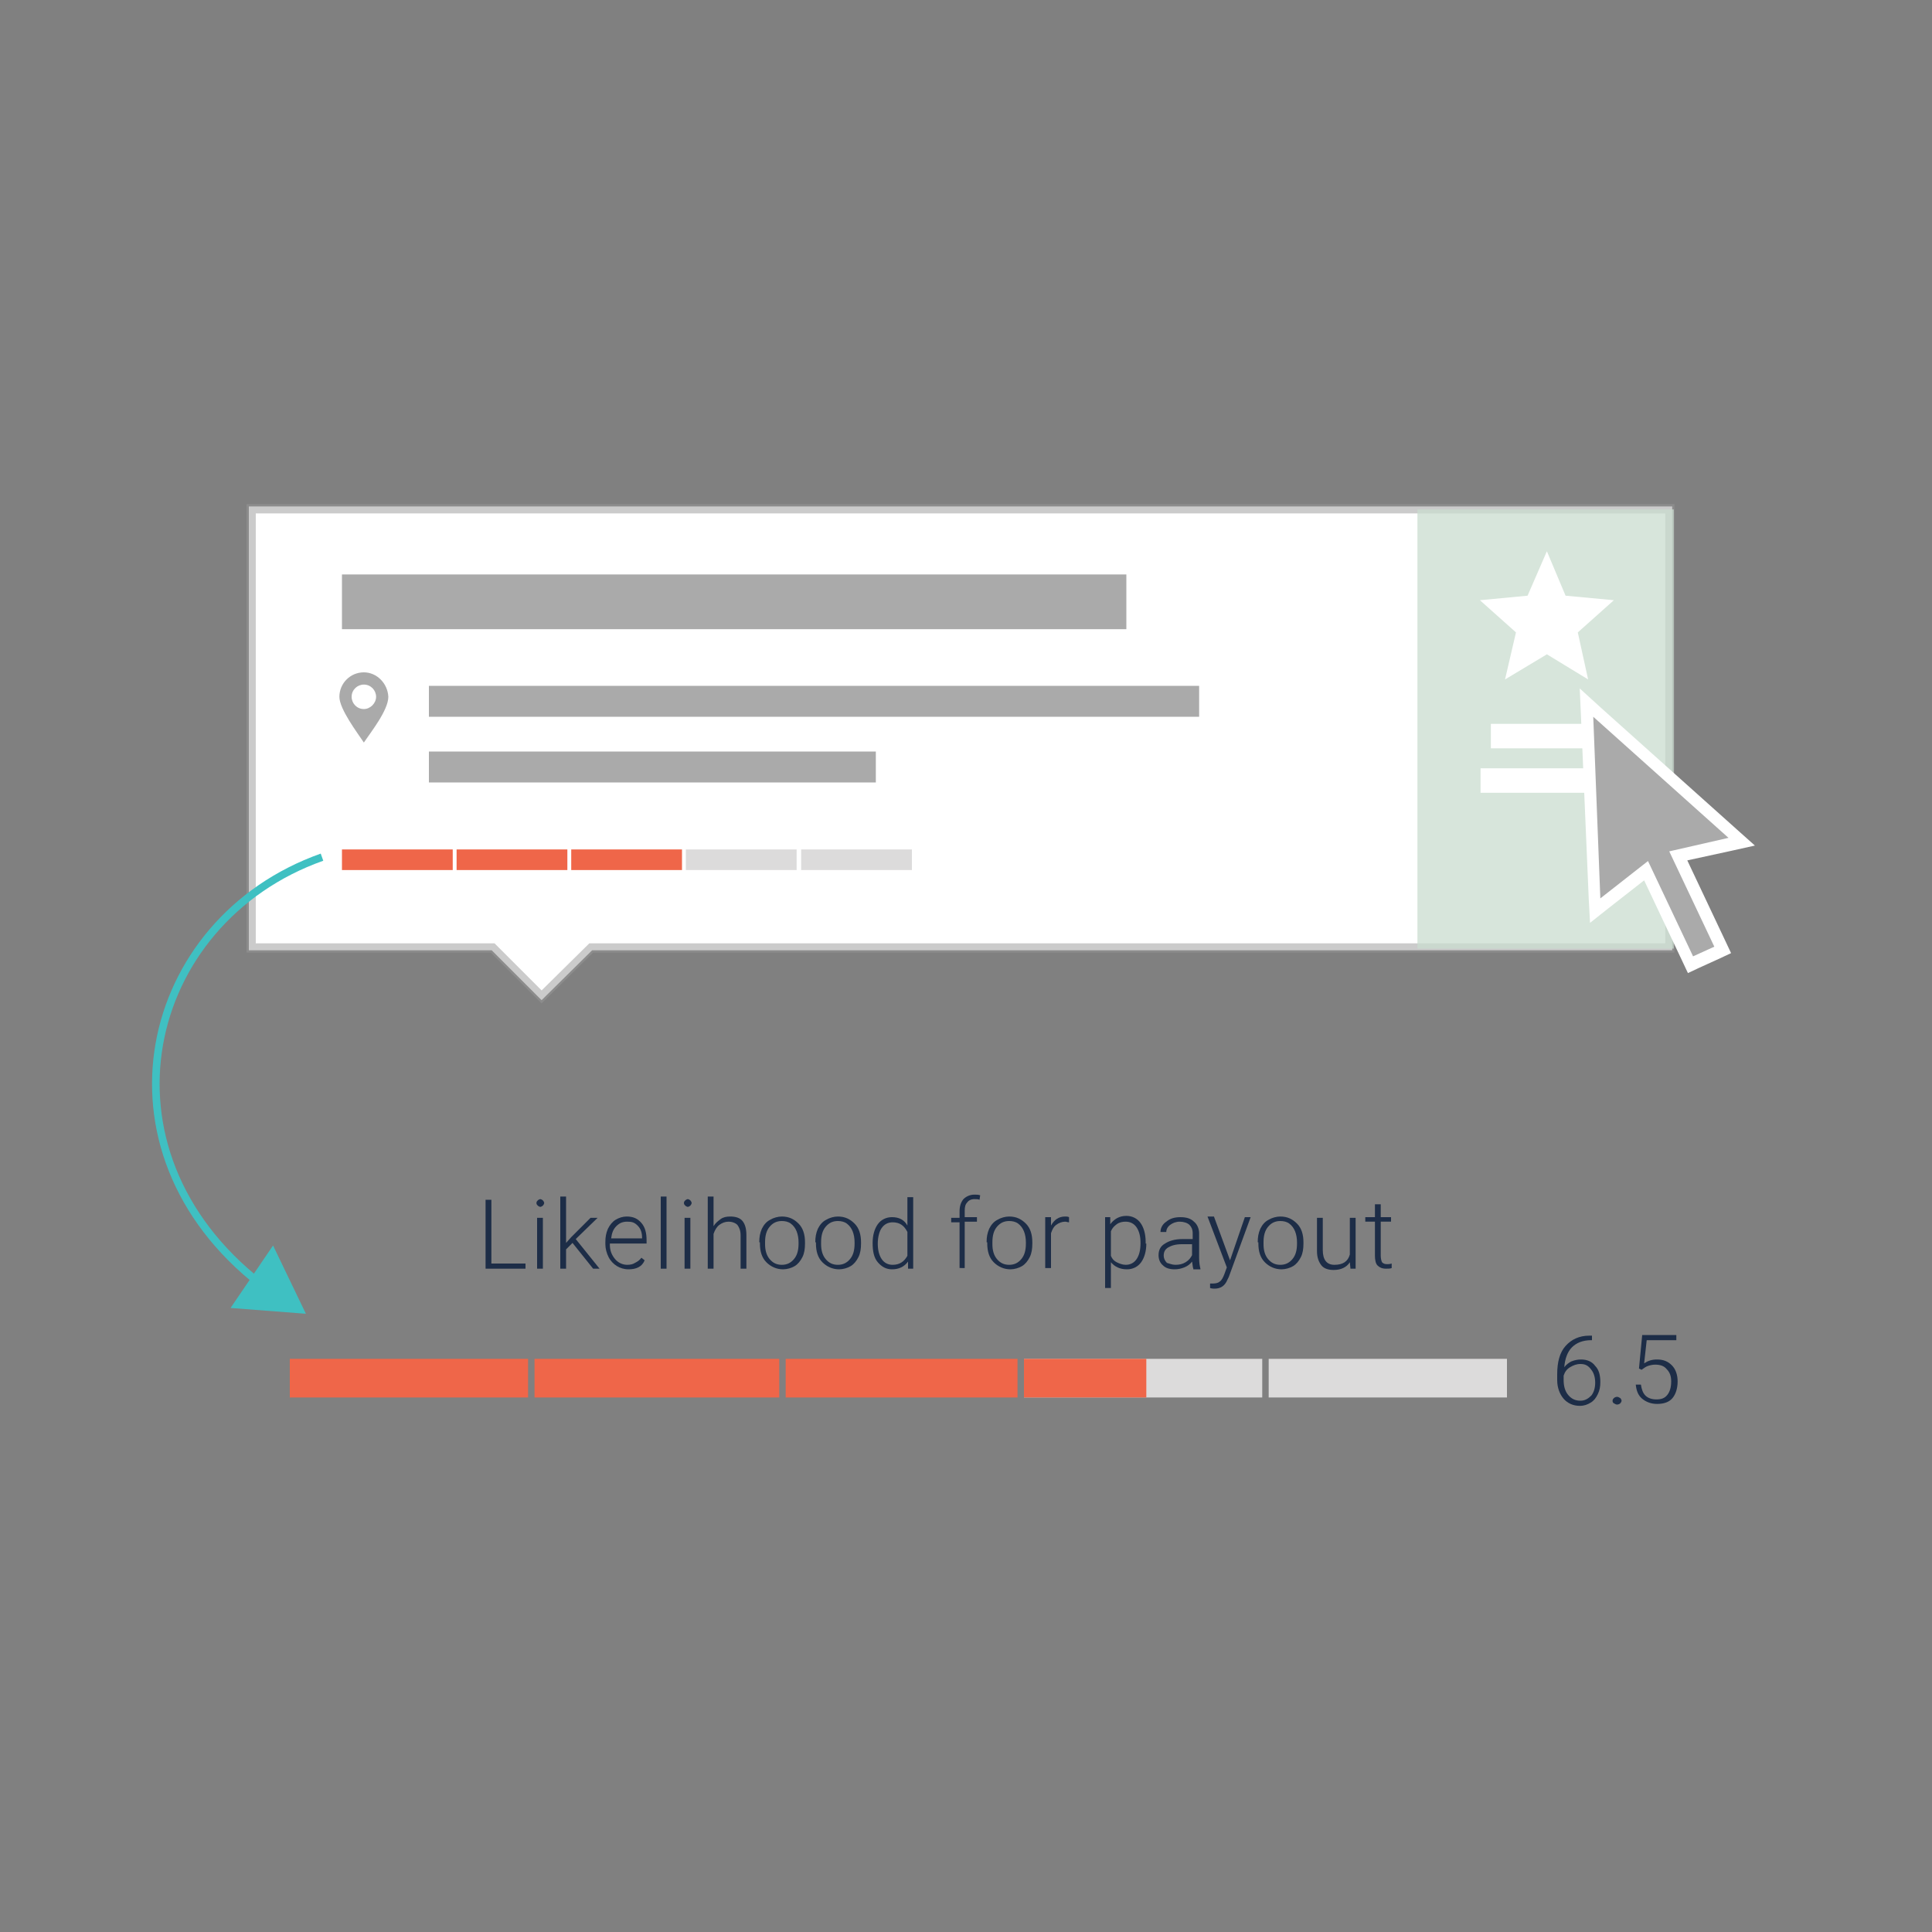 <?xml version="1.0" encoding="utf-8"?>
<!-- Generator: Adobe Illustrator 21.0.0, SVG Export Plug-In . SVG Version: 6.00 Build 0)  -->
<svg version="1.1" id="Layer_1" xmlns="http://www.w3.org/2000/svg" xmlns:xlink="http://www.w3.org/1999/xlink" x="0px" y="0px"
	 viewBox="0 0 300 300" style="enable-background:new 0 0 300 300;" xml:space="preserve">
<rect x="0" y="0" width="300" height="300" fill="#808080" stroke="none"/>
<style type="text/css">
	.st0{fill:#FFFFFF;stroke:#FFFFFF;stroke-width:0.717;stroke-miterlimit:10;}
	.st1{opacity:0.5;fill:none;stroke:#989898;stroke-width:1.433;stroke-miterlimit:10;}
	.st2{opacity:0.75;fill:#C9DCCF;}
	.st3{fill:#AAAAAA;}
	.st4{fill:#FFFFFF;}
	.st5{fill:#EF6649;}
	.st6{fill:#DCDBDB;}
	.st7{fill:#787878;}
	.st8{fill:#1D2D47;}
	.st9{fill:none;stroke:#3FC0C2;stroke-width:1.177;stroke-miterlimit:10;}
	.st10{fill:#3FC0C2;}
</style>
<polygon class="st0" points="39,79 39,147.2 76.5,147.2 84.1,154.8 91.8,147.2 259.3,147.2 259.3,79 "/>
<polygon class="st1" points="39,79 39,147.2 76.5,147.2 84.1,154.8 91.8,147.2 259.3,147.2 259.3,79 "/>
<rect x="220.1" y="79.1" class="st2" width="39.8" height="68.2"/>
<g>
	<g>
		<path class="st3" d="M56.5,104.4c-2.1,0-3.8,1.7-3.8,3.8c0,1.9,2.8,5.6,3.8,7.1c1-1.5,3.8-5,3.8-7.1
			C60.2,106.1,58.5,104.4,56.5,104.4z M56.5,110.1c-1.1,0-1.9-0.9-1.9-1.9c0-1.1,0.9-1.9,1.9-1.9c1.1,0,1.9,0.9,1.9,1.9
			C58.4,109.2,57.5,110.1,56.5,110.1z"/>
	</g>
</g>
<polygon class="st4" points="240.2,85.6 243.1,92.5 250.6,93.2 245,98.2 246.6,105.5 240.2,101.6 233.7,105.5 235.4,98.2 
	229.8,93.2 237.2,92.5 "/>
<rect x="53.1" y="89.2" class="st3" width="121.8" height="8.5"/>
<rect x="66.6" y="106.5" class="st3" width="119.6" height="4.8"/>
<rect x="66.6" y="116.7" class="st3" width="69.4" height="4.8"/>
<rect x="231.5" y="112.4" class="st4" width="17.4" height="3.8"/>
<rect x="229.9" y="119.3" class="st4" width="20.5" height="3.8"/>
<g>
	<polygon class="st3" points="255.6,135.2 247.7,141.4 246.4,109.1 270.5,130.7 260.6,132.9 267.5,147.5 262.5,149.8 	"/>
	<path class="st4" d="M247.4,111.3l21,18.8l-9.2,2.1l7,14.8l-3.3,1.5l-7-14.8l-7.4,5.8L247.4,111.3 M245.3,106.9l0.2,4.5l1.2,28.2
		l0.2,3.7l2.9-2.3l5.5-4.3l6,12.7l0.8,1.7l1.7-0.8l3.3-1.5l1.7-0.8l-0.8-1.7l-6-12.7l6.9-1.5l3.6-0.8l-2.8-2.5l-21-18.8L245.3,106.9
		L245.3,106.9z"/>
</g>
<rect x="53.1" y="131.9" class="st5" width="17.2" height="3.2"/>
<rect x="70.9" y="131.9" class="st5" width="17.2" height="3.2"/>
<rect x="88.7" y="131.9" class="st5" width="17.2" height="3.2"/>
<rect x="106.5" y="131.9" class="st6" width="17.2" height="3.2"/>
<rect x="124.4" y="131.9" class="st6" width="17.2" height="3.2"/>
<line class="st7" x1="116.7" y1="153.2" x2="116.1" y2="153.2"/>
<rect x="45" y="211" class="st5" width="37" height="6"/>
<rect x="83" y="211" class="st5" width="38" height="6"/>
<rect x="122" y="211" class="st5" width="36" height="6"/>
<rect x="159" y="211" class="st6" width="37" height="6"/>
<rect x="197" y="211" class="st6" width="37" height="6"/>
<rect x="159" y="211" class="st5" width="19" height="6"/>
<g>
	<path class="st8" d="M247.2,207.3v0.8h-0.1c-1.3,0-2.3,0.4-3,1.1s-1.1,1.8-1.2,3.1c0.3-0.4,0.7-0.7,1.1-0.9c0.5-0.2,1-0.3,1.5-0.3
		c0.9,0,1.7,0.3,2.2,1c0.6,0.6,0.8,1.5,0.8,2.5c0,0.7-0.1,1.3-0.4,1.9s-0.6,1-1.1,1.3c-0.5,0.3-1,0.5-1.7,0.5c-1,0-1.9-0.4-2.5-1.1
		c-0.6-0.7-1-1.7-1-2.9v-0.9c0-1.9,0.4-3.4,1.3-4.4c0.9-1,2.1-1.6,3.7-1.6H247.2z M245.4,211.8c-0.6,0-1.1,0.2-1.6,0.5
		c-0.5,0.3-0.8,0.7-1,1.3v0.7c0,0.9,0.2,1.7,0.7,2.3c0.5,0.6,1.1,0.9,1.9,0.9c0.7,0,1.2-0.3,1.7-0.8c0.4-0.5,0.6-1.2,0.6-2
		c0-0.8-0.2-1.5-0.6-2C246.6,212,246.1,211.8,245.4,211.8z"/>
	<path class="st8" d="M250.4,217.5c0-0.2,0.1-0.3,0.2-0.4c0.1-0.1,0.3-0.2,0.5-0.2s0.3,0.1,0.5,0.2c0.1,0.1,0.2,0.3,0.2,0.4
		s-0.1,0.3-0.2,0.4c-0.1,0.1-0.3,0.2-0.5,0.2s-0.3-0.1-0.5-0.2C250.4,217.8,250.4,217.6,250.4,217.5z"/>
	<path class="st8" d="M254.5,212.5l0.5-5.2h5.3v0.8h-4.6l-0.4,3.6c0.6-0.4,1.2-0.6,2-0.6c1,0,1.7,0.3,2.3,0.9
		c0.6,0.6,0.9,1.5,0.9,2.5c0,1.1-0.3,2-0.8,2.6s-1.3,0.9-2.4,0.9c-0.9,0-1.7-0.3-2.3-0.8s-0.9-1.2-1-2.2h0.8
		c0.1,0.7,0.3,1.3,0.7,1.7c0.4,0.4,1,0.6,1.7,0.6c0.8,0,1.3-0.2,1.7-0.7c0.4-0.5,0.6-1.2,0.6-2.1c0-0.8-0.2-1.4-0.7-1.9
		c-0.4-0.5-1-0.7-1.8-0.7c-0.4,0-0.8,0.1-1.1,0.2c-0.3,0.1-0.6,0.3-1,0.6L254.5,212.5z"/>
</g>
<g>
	<path class="st8" d="M76.3,196.2h5.3v0.8h-6.2v-10.7h0.9V196.2z"/>
	<path class="st8" d="M83.3,186.8c0-0.2,0.1-0.3,0.2-0.4c0.1-0.1,0.3-0.2,0.4-0.2s0.3,0.1,0.4,0.2c0.1,0.1,0.2,0.3,0.2,0.4
		s-0.1,0.3-0.2,0.4c-0.1,0.1-0.3,0.2-0.4,0.2s-0.3-0.1-0.4-0.2S83.3,187,83.3,186.8z M84.3,197h-0.9v-7.9h0.9V197z"/>
	<path class="st8" d="M88.9,193l-1,1v3H87v-11.2h0.9v7.2l0.8-0.9l3-3h1.1l-3.4,3.3l3.7,4.6h-1L88.9,193z"/>
	<path class="st8" d="M97.6,197.1c-0.7,0-1.3-0.2-1.8-0.5c-0.5-0.3-1-0.8-1.3-1.4c-0.3-0.6-0.5-1.3-0.5-2v-0.3
		c0-0.8,0.1-1.4,0.4-2.1c0.3-0.6,0.7-1.1,1.2-1.4c0.5-0.3,1.1-0.5,1.7-0.5c1,0,1.7,0.3,2.3,1c0.6,0.7,0.8,1.6,0.8,2.7v0.5h-5.7v0.2
		c0,0.9,0.3,1.6,0.8,2.2c0.5,0.6,1.2,0.9,1.9,0.9c0.5,0,0.9-0.1,1.2-0.3c0.4-0.2,0.7-0.4,1-0.8l0.5,0.4
		C99.7,196.7,98.8,197.1,97.6,197.1z M97.4,189.7c-0.7,0-1.2,0.2-1.7,0.7c-0.5,0.5-0.7,1.1-0.8,1.9h4.8v-0.1c0-0.8-0.2-1.4-0.7-1.9
		S98.1,189.7,97.4,189.7z"/>
	<path class="st8" d="M103.5,197h-0.9v-11.2h0.9V197z"/>
	<path class="st8" d="M106.2,186.8c0-0.2,0.1-0.3,0.2-0.4c0.1-0.1,0.3-0.2,0.4-0.2s0.3,0.1,0.4,0.2c0.1,0.1,0.2,0.3,0.2,0.4
		s-0.1,0.3-0.2,0.4c-0.1,0.1-0.3,0.2-0.4,0.2s-0.3-0.1-0.4-0.2S106.2,187,106.2,186.8z M107.2,197h-0.9v-7.9h0.9V197z"/>
	<path class="st8" d="M110.8,190.4c0.3-0.5,0.7-0.8,1.1-1.1c0.4-0.3,0.9-0.4,1.5-0.4c0.8,0,1.5,0.2,1.9,0.7s0.6,1.2,0.6,2.2v5.2H115
		v-5.2c0-0.7-0.2-1.2-0.5-1.6c-0.3-0.3-0.8-0.5-1.4-0.5c-0.5,0-1,0.2-1.4,0.5c-0.4,0.3-0.7,0.8-0.9,1.4v5.4h-0.9v-11.2h0.9V190.4z"
		/>
	<path class="st8" d="M117.9,192.9c0-0.8,0.1-1.4,0.4-2.1c0.3-0.6,0.7-1.1,1.3-1.4c0.5-0.3,1.2-0.5,1.8-0.5c1.1,0,1.9,0.4,2.6,1.1
		c0.7,0.7,1,1.7,1,2.9v0.2c0,0.8-0.1,1.5-0.4,2.1c-0.3,0.6-0.7,1.1-1.2,1.4c-0.5,0.3-1.2,0.5-1.8,0.5c-1,0-1.9-0.4-2.6-1.1
		c-0.7-0.7-1-1.7-1-2.9V192.9z M118.8,193.2c0,0.9,0.2,1.7,0.7,2.3c0.5,0.6,1.1,0.9,1.9,0.9c0.8,0,1.4-0.3,1.9-0.9
		c0.5-0.6,0.7-1.4,0.7-2.4v-0.2c0-0.6-0.1-1.2-0.3-1.7s-0.5-0.9-0.9-1.2c-0.4-0.3-0.9-0.4-1.4-0.4c-0.8,0-1.4,0.3-1.9,0.9
		c-0.5,0.6-0.7,1.4-0.7,2.4V193.2z"/>
	<path class="st8" d="M126.6,192.9c0-0.8,0.1-1.4,0.4-2.1c0.3-0.6,0.7-1.1,1.3-1.4c0.5-0.3,1.2-0.5,1.8-0.5c1.1,0,1.9,0.4,2.6,1.1
		c0.7,0.7,1,1.7,1,2.9v0.2c0,0.8-0.1,1.5-0.4,2.1c-0.3,0.6-0.7,1.1-1.2,1.4c-0.5,0.3-1.2,0.5-1.8,0.5c-1,0-1.9-0.4-2.6-1.1
		c-0.7-0.7-1-1.7-1-2.9V192.9z M127.5,193.2c0,0.9,0.2,1.7,0.7,2.3c0.5,0.6,1.1,0.9,1.9,0.9c0.8,0,1.4-0.3,1.9-0.9
		c0.5-0.6,0.7-1.4,0.7-2.4v-0.2c0-0.6-0.1-1.2-0.3-1.7s-0.5-0.9-0.9-1.2c-0.4-0.3-0.9-0.4-1.4-0.4c-0.8,0-1.4,0.3-1.9,0.9
		c-0.5,0.6-0.7,1.4-0.7,2.4V193.2z"/>
	<path class="st8" d="M135.5,193c0-1.2,0.3-2.2,0.8-2.9c0.5-0.7,1.3-1.1,2.2-1.1c1.1,0,1.9,0.4,2.4,1.3v-4.4h0.9V197H141l0-1.1
		c-0.6,0.8-1.4,1.2-2.5,1.2c-0.9,0-1.6-0.4-2.2-1.1c-0.6-0.7-0.8-1.7-0.8-3V193z M136.3,193.1c0,1,0.2,1.8,0.6,2.4
		c0.4,0.6,1,0.9,1.7,0.9c1.1,0,1.8-0.5,2.3-1.4v-3.7c-0.5-1-1.2-1.5-2.3-1.5c-0.7,0-1.3,0.3-1.7,0.9
		C136.6,191.1,136.3,192,136.3,193.1z"/>
	<path class="st8" d="M149,197v-7.2h-1.3v-0.7h1.3v-1c0-0.8,0.2-1.4,0.6-1.9c0.4-0.4,1-0.7,1.7-0.7c0.3,0,0.6,0,0.9,0.1l-0.1,0.7
		c-0.2-0.1-0.5-0.1-0.8-0.1c-0.5,0-0.9,0.2-1.1,0.5c-0.3,0.3-0.4,0.7-0.4,1.3v1h1.9v0.7h-1.9v7.2H149z"/>
	<path class="st8" d="M153.2,192.9c0-0.8,0.1-1.4,0.4-2.1c0.3-0.6,0.7-1.1,1.3-1.4c0.5-0.3,1.2-0.5,1.8-0.5c1.1,0,1.9,0.4,2.6,1.1
		c0.7,0.7,1,1.7,1,2.9v0.2c0,0.8-0.1,1.5-0.4,2.1c-0.3,0.6-0.7,1.1-1.2,1.4c-0.5,0.3-1.2,0.5-1.8,0.5c-1,0-1.9-0.4-2.6-1.1
		c-0.7-0.7-1-1.7-1-2.9V192.9z M154.1,193.2c0,0.9,0.2,1.7,0.7,2.3c0.5,0.6,1.1,0.9,1.9,0.9c0.8,0,1.4-0.3,1.9-0.9
		c0.5-0.6,0.7-1.4,0.7-2.4v-0.2c0-0.6-0.1-1.2-0.3-1.7s-0.5-0.9-0.9-1.2c-0.4-0.3-0.9-0.4-1.4-0.4c-0.8,0-1.4,0.3-1.9,0.9
		c-0.5,0.6-0.7,1.4-0.7,2.4V193.2z"/>
	<path class="st8" d="M166,189.8c-0.2,0-0.4-0.1-0.6-0.1c-0.5,0-1,0.2-1.4,0.5c-0.4,0.3-0.6,0.7-0.8,1.3v5.4h-0.9v-7.9h0.9l0,1.3
		c0.5-0.9,1.2-1.4,2.2-1.4c0.2,0,0.4,0,0.6,0.1L166,189.8z"/>
	<path class="st8" d="M178,193.1c0,1.2-0.3,2.2-0.8,2.9c-0.5,0.7-1.3,1.1-2.2,1.1c-1.1,0-1.9-0.4-2.5-1.1v4h-0.9v-11h0.8l0,1.1
		c0.6-0.8,1.4-1.3,2.5-1.3c0.9,0,1.7,0.4,2.2,1.1c0.5,0.7,0.8,1.7,0.8,3V193.1z M177.1,193c0-1-0.2-1.8-0.6-2.4
		c-0.4-0.6-1-0.9-1.7-0.9c-0.5,0-1,0.1-1.4,0.4c-0.4,0.3-0.7,0.6-0.9,1.1v3.8c0.2,0.5,0.5,0.8,0.9,1c0.4,0.2,0.9,0.4,1.4,0.4
		c0.7,0,1.3-0.3,1.7-0.9C176.9,194.9,177.1,194.1,177.1,193z"/>
	<path class="st8" d="M185.3,197c-0.1-0.2-0.1-0.6-0.2-1.1c-0.3,0.4-0.7,0.7-1.2,0.9c-0.5,0.2-1,0.3-1.5,0.3c-0.8,0-1.4-0.2-1.8-0.6
		c-0.5-0.4-0.7-1-0.7-1.6c0-0.8,0.3-1.4,1-1.8c0.6-0.4,1.5-0.7,2.7-0.7h1.6v-0.9c0-0.6-0.2-1-0.5-1.3c-0.3-0.3-0.9-0.5-1.5-0.5
		c-0.6,0-1.1,0.2-1.5,0.5c-0.4,0.3-0.6,0.7-0.6,1.1l-0.9,0c0-0.6,0.3-1.2,0.9-1.6c0.6-0.5,1.3-0.7,2.2-0.7c0.9,0,1.6,0.2,2.1,0.7
		c0.5,0.4,0.8,1.1,0.8,1.8v3.8c0,0.8,0.1,1.3,0.2,1.7v0.1H185.3z M182.5,196.4c0.6,0,1.1-0.1,1.6-0.4c0.5-0.3,0.8-0.7,1-1.1v-1.7
		h-1.6c-0.9,0-1.6,0.2-2.1,0.5c-0.5,0.3-0.7,0.7-0.7,1.3c0,0.4,0.2,0.8,0.5,1.1C181.6,196.2,182,196.4,182.5,196.4z"/>
	<path class="st8" d="M191,195.7l2.3-6.7h0.9l-3.4,9.3l-0.2,0.4c-0.4,1-1.1,1.4-2,1.4c-0.2,0-0.4,0-0.7-0.1l0-0.7l0.5,0
		c0.4,0,0.8-0.1,1-0.3c0.3-0.2,0.5-0.6,0.7-1.1l0.4-1.1l-3-7.9h1L191,195.7z"/>
	<path class="st8" d="M195.3,192.9c0-0.8,0.1-1.4,0.4-2.1c0.3-0.6,0.7-1.1,1.3-1.4c0.5-0.3,1.2-0.5,1.8-0.5c1.1,0,1.9,0.4,2.6,1.1
		c0.7,0.7,1,1.7,1,2.9v0.2c0,0.8-0.1,1.5-0.4,2.1c-0.3,0.6-0.7,1.1-1.2,1.4c-0.5,0.3-1.2,0.5-1.8,0.5c-1,0-1.9-0.4-2.6-1.1
		c-0.7-0.7-1-1.7-1-2.9V192.9z M196.2,193.2c0,0.9,0.2,1.7,0.7,2.3c0.5,0.6,1.1,0.9,1.9,0.9c0.8,0,1.4-0.3,1.9-0.9
		c0.5-0.6,0.7-1.4,0.7-2.4v-0.2c0-0.6-0.1-1.2-0.3-1.7s-0.5-0.9-0.9-1.2c-0.4-0.3-0.9-0.4-1.4-0.4c-0.8,0-1.4,0.3-1.9,0.9
		c-0.5,0.6-0.7,1.4-0.7,2.4V193.2z"/>
	<path class="st8" d="M209.6,196c-0.5,0.8-1.4,1.2-2.5,1.2c-0.8,0-1.5-0.2-1.9-0.7c-0.4-0.5-0.7-1.2-0.7-2.2v-5.2h0.9v5
		c0,1.5,0.6,2.3,1.8,2.3c1.3,0,2.1-0.5,2.4-1.6v-5.7h0.9v7.9h-0.8L209.6,196z"/>
	<path class="st8" d="M214.4,187v2h1.6v0.7h-1.6v5.3c0,0.4,0.1,0.8,0.2,1c0.2,0.2,0.4,0.3,0.8,0.3c0.1,0,0.4,0,0.7-0.1l0,0.7
		c-0.2,0.1-0.5,0.1-0.9,0.1c-0.6,0-1-0.2-1.3-0.5c-0.3-0.3-0.4-0.9-0.4-1.5v-5.3h-1.5v-0.7h1.5v-2H214.4z"/>
</g>
<g>
	<g>
		<path class="st9" d="M50,133.1c-27.9,9.9-36.3,45.4-9.5,66.3"/>
		<g>
			<polygon class="st10" points="35.8,203.1 47.5,204 42.4,193.4 			"/>
		</g>
	</g>
</g>
</svg>
